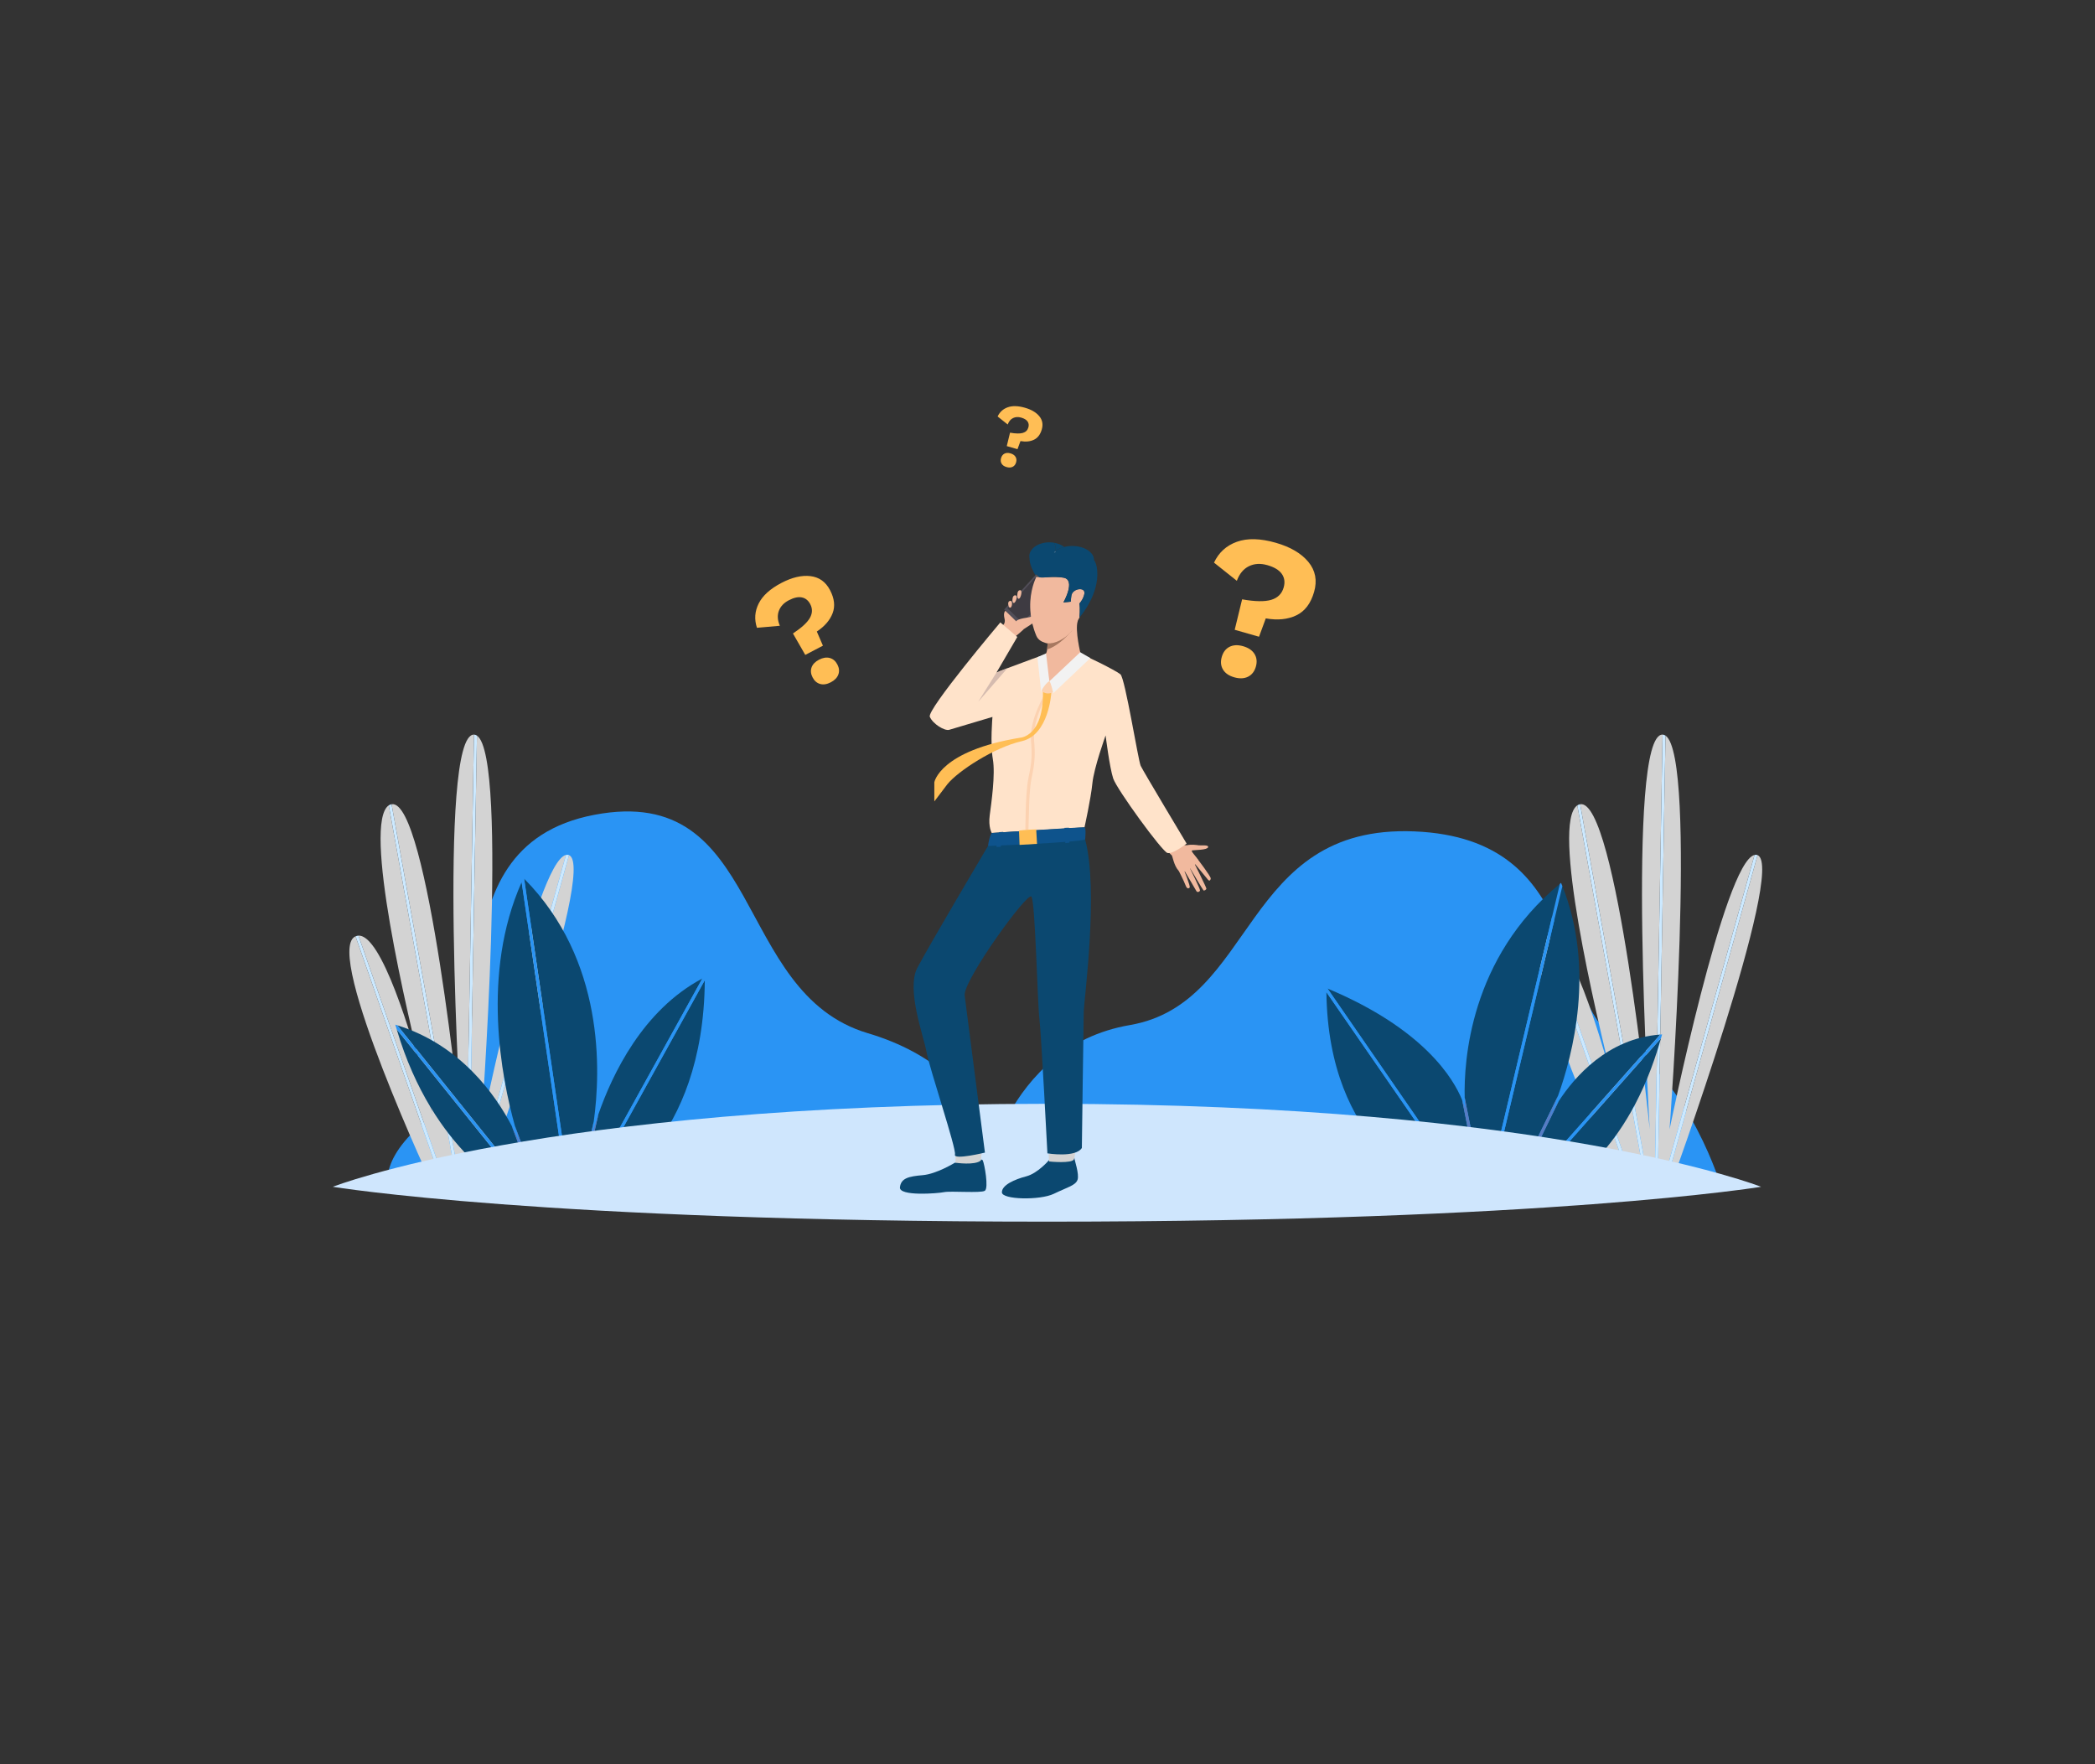 <svg xmlns="http://www.w3.org/2000/svg" xmlns:xlink="http://www.w3.org/1999/xlink" version="1.1" x="0px" y="0px" width="500px" height="421px" viewBox="0 0 500 421" enable-background="new 0 0 500 421" xml:space="preserve">
<rect x="0" y="0" width="500" height="421" fill="#333333" stroke="none"/>
<g id="BACKGROUND">
</g>
<g id="OBJECTS">
</g>
<g id="DESIGNED_BY_FREEPIK">
	<path fill="#2A94F4" d="M234.39,283.596c0,0,4.993-33.756,35.245-38.947c30.251-5.188,26.592-47.927,67.925-46.228   c41.333,1.702,32.816,41.465,49.264,50.394c16.447,8.932,24.083,34.781,24.083,34.781H234.39z"/>
	<path fill="#2A94F4" d="M239.556,283.596c0,0,0-27.371-32.439-37.011c-32.439-9.639-24.716-59.844-65.266-52.12   c-40.549,7.724-20.854,59.086-36.687,70.285s-12.358,18.846-12.358,18.846H239.556z"/>
	<g>
		<path fill="#D3D3D3" d="M398.461,283.745l-1.225,0.021l22.229-79.68C426.401,206.873,398.461,283.745,398.461,283.745z"/>
		<path fill="#D3D3D3" d="M390.408,283.886l-21.19-60.582c5.491-0.268,12.593,23.419,15.9,35.704    c1.113,4.434,1.849,7.186,1.849,7.186s-0.693-2.896-1.849-7.186c-4.45-17.748-14.951-62.548-8.671-66.799l16.54,91.633    L390.408,283.886z"/>
		<path fill="#D3D3D3" d="M395.61,283.795l1.889-108.233c7.653,5.18,0.962,93.976,0.962,93.976s13.016-63.796,20.283-65.501    l-22.248,79.742L395.61,283.795z"/>
		<path fill="#9DADEC" d="M385.118,259.008c1.156,4.289,1.849,7.186,1.849,7.186S386.23,263.441,385.118,259.008z"/>
		<path fill="#D3D3D3" d="M393.706,283.829l-16.586-91.891c8.676-1.509,16.609,77.599,16.609,77.599s-5.748-94.218,3.042-94.218    c0.008,0,0.015,0.003,0.022,0.003L394.9,283.808L393.706,283.829z"/>
		<path fill="#D3D3D3" d="M387.305,283.938c0,0-26.372-56.382-18.934-60.4c0.051-0.027,0.103-0.043,0.154-0.066l21.135,60.428    L387.305,283.938z"/>
		<path fill="#CCE9FF" d="M396.497,283.778l22.248-79.742c0.232-0.057,0.459-0.048,0.68,0.029c0.015,0.004,0.026,0.018,0.042,0.021    l-22.229,79.68L396.497,283.778z"/>
		<path fill="#CCE9FF" d="M394.9,283.808l1.893-108.485c0.248,0.005,0.482,0.089,0.706,0.239l-1.889,108.233L394.9,283.808z"/>
		<path fill="#CCE9FF" d="M392.987,283.842l-16.54-91.633c0.12-0.08,0.245-0.147,0.376-0.199c0.099-0.037,0.197-0.052,0.296-0.071    l16.586,91.891L392.987,283.842z"/>
		<path fill="#CCE9FF" d="M389.66,283.899l-21.135-60.428c0.228-0.102,0.459-0.157,0.693-0.168l21.19,60.582L389.66,283.899z"/>
	</g>
	<g>
		<path fill="#D3D3D3" d="M110.039,283.829l-16.586-91.891c8.676-1.507,16.609,77.599,16.609,77.599s-5.748-94.218,3.043-94.218    c0.007,0,0.015,0.003,0.021,0.003l-1.892,108.485L110.039,283.829z"/>
		<path fill="#D3D3D3" d="M106.74,283.886l-21.188-60.582c5.49-0.269,12.592,23.419,15.901,35.704    c1.112,4.434,1.847,7.186,1.847,7.186s-0.692-2.896-1.847-7.186c-4.451-17.748-14.952-62.55-8.671-66.799l16.54,91.633    L106.74,283.886z"/>
		<path fill="#9DADEC" d="M101.453,259.008c1.155,4.289,1.847,7.186,1.847,7.186S102.564,263.441,101.453,259.008z"/>
		<path fill="#D3D3D3" d="M103.638,283.938c0,0-26.371-56.382-18.933-60.4c0.051-0.027,0.103-0.043,0.153-0.067l21.137,60.429    L103.638,283.938z"/>
		<path fill="#D3D3D3" d="M114.795,283.745l-1.225,0.021l22.229-79.68C142.734,206.873,114.795,283.745,114.795,283.745z"/>
		<path fill="#D3D3D3" d="M111.944,283.795l1.889-108.233c7.653,5.18,0.962,93.976,0.962,93.976s13.016-63.796,20.283-65.501    l-22.248,79.742L111.944,283.795z"/>
		<path fill="#CCE9FF" d="M112.831,283.778l22.248-79.742c0.232-0.057,0.459-0.048,0.679,0.029c0.015,0.004,0.027,0.018,0.042,0.021    l-22.229,79.68L112.831,283.778z"/>
		<path fill="#CCE9FF" d="M111.234,283.808l1.892-108.485c0.249,0.005,0.483,0.089,0.707,0.239l-1.889,108.233L111.234,283.808z"/>
		<path fill="#CCE9FF" d="M109.321,283.842l-16.54-91.633c0.119-0.08,0.243-0.147,0.376-0.199c0.099-0.037,0.197-0.054,0.295-0.071    l16.586,91.891L109.321,283.842z"/>
		<path fill="#CCE9FF" d="M105.995,283.899l-21.137-60.429c0.228-0.101,0.459-0.156,0.693-0.167l21.188,60.582L105.995,283.899z"/>
	</g>
	<g>
		<path fill="#0B4870" d="M372.281,210.948l-17.141,72.209l-1.367-0.012l-4.204-21.188    C349.355,253.4,350.77,228.624,372.281,210.948z"/>
		<path fill="#0B4870" d="M372.568,283.308l-7.585-0.064l31.441-35.461C388.549,275.788,372.568,283.308,372.568,283.308z"/>
		<path fill="#0B4870" d="M396.25,246.911l-32.208,36.324l-2.001-0.02l9.957-20.389C375.731,257.089,383.655,247.825,396.25,246.911    z"/>
		<path fill="#0B4870" d="M371.843,261.528l-10.587,21.682l-5.388-0.047l17.015-71.676    C380.748,231.192,375.368,251.765,371.843,261.528z"/>
		<path fill="#0B4870" d="M341.191,283.036c0,0-24.197-9.356-24.625-46.238L348.56,283.1L341.191,283.036z"/>
		<path fill="#0B4870" d="M348.963,262.548l4.085,20.591l-3.621-0.03l-32.601-47.182    C339.863,245.564,346.921,257.487,348.963,262.548z"/>
		<path fill="#2A94F4" d="M396.685,246.873c-0.083,0.311-0.174,0.604-0.26,0.909l-31.441,35.461l-0.941-0.008l32.208-36.324    C396.396,246.901,396.538,246.882,396.685,246.873z"/>
		<path fill="#2A94F4" d="M372.568,210.709c0.109,0.259,0.21,0.52,0.313,0.778l-17.015,71.676l-0.727-0.006l17.141-72.209    C372.378,210.87,372.471,210.789,372.568,210.709z"/>
		<path fill="#2A94F4" d="M316.827,235.927l32.601,47.182l-0.868-0.009l-31.994-46.302c-0.004-0.328-0.01-0.654-0.01-0.989    C316.649,235.848,316.735,235.889,316.827,235.927z"/>
		<path fill="#577BC2" d="M369.694,266.839c-0.151,0.327-0.237,0.501-0.237,0.501S369.536,267.161,369.694,266.839z"/>
		<path fill="#577BC2" d="M369.694,266.839c-0.158,0.322-0.237,0.501-0.237,0.501S369.543,267.166,369.694,266.839    c0.356-0.727,1.118-2.189,2.304-4.012l-9.957,20.389l-0.786-0.006l10.587-21.682C370.894,264.158,370.079,266.006,369.694,266.839    z"/>
		<path fill="#577BC2" d="M349.749,265.007c0,0-0.132-1.109-0.18-3.05l4.204,21.188l-0.725-0.007l-4.085-20.591    C349.587,264.093,349.749,265.007,349.749,265.007z"/>
	</g>
	<g>
		<path fill="#0B4870" d="M141.704,267.653l-3.772,16.617h-1.87l-10.97-74.564C144.32,229.08,143.385,255.574,141.704,267.653z"/>
		<path fill="#0B4870" d="M167.623,233.531l-28.084,50.739h-0.881l4.162-18.331C146.115,256.425,153.396,241.072,167.623,233.531z"/>
		<path fill="#0B4870" d="M144.55,284.271h-4.201l27.862-50.336C167.926,272.911,144.55,284.271,144.55,284.271z"/>
		<path fill="#0B4870" d="M122.575,284.271c0,0-19.125-8.921-27.902-38.627l31.037,38.627H122.575z"/>
		<path fill="#0B4870" d="M122.136,268.72l5.808,15.551h-1.326l-31.792-39.567C109.939,249.425,118.253,261.272,122.136,268.72z"/>
		<path fill="#0B4870" d="M124.497,210.538l10.848,73.732h-6.642l-5.817-15.575C119.68,257.215,114.809,232.378,124.497,210.538z"/>
		<path fill="#2A94F4" d="M168.217,233.218c0,0.241-0.005,0.478-0.006,0.717l-27.862,50.336h-0.811l28.084-50.739    C167.82,233.427,168.018,233.32,168.217,233.218z"/>
		<path fill="#2A94F4" d="M124.941,209.551c0.052,0.052,0.1,0.105,0.151,0.155l10.97,74.564h-0.718l-10.848-73.732    C124.643,210.21,124.789,209.88,124.941,209.551z"/>
		<path fill="#2A94F4" d="M94.826,244.703l31.792,39.567h-0.909l-31.037-38.627c-0.109-0.368-0.223-0.726-0.329-1.099    C94.507,244.594,94.664,244.651,94.826,244.703z"/>
		<path fill="#577BC2" d="M140.894,272.376c-0.276,1.114-0.4,1.751-0.4,1.751S140.658,273.509,140.894,272.376    c0.359-1.444,0.978-3.697,1.926-6.437l-4.162,18.331h-0.726l3.772-16.617C141.424,269.658,141.125,271.264,140.894,272.376z"/>
		<path fill="#577BC2" d="M140.894,272.376c-0.235,1.133-0.4,1.751-0.4,1.751S140.617,273.49,140.894,272.376z"/>
		<path fill="#577BC2" d="M124.492,273.892c0.281,0.814,0.449,1.249,0.449,1.249S124.794,274.682,124.492,273.892    c-0.377-1.094-0.958-2.872-1.606-5.196l5.817,15.575h-0.758l-5.808-15.551C123.295,270.939,124.059,272.762,124.492,273.892z"/>
		<path fill="#577BC2" d="M124.492,273.892c0.303,0.79,0.449,1.249,0.449,1.249S124.772,274.706,124.492,273.892z"/>
	</g>
	<path fill="#CFE6FD" d="M249.868,263.437c119.951,0,170.44,19.805,170.44,19.805s-50.489,8.323-170.44,8.323   c-119.951,0-170.44-8.323-170.44-8.323S129.917,263.437,249.868,263.437z"/>
	<g>
		<path fill="#0B4870" d="M227.867,277.511c0,0-4.333,2.674-7.655,2.957s-5.185,0.709-5.428,2.896    c-0.243,2.187,8.952,1.479,10.531,1.154c1.58-0.324,8.749,0.283,9.722-0.324c0.972-0.607-0.081-6.399-0.486-7.25    C234.146,276.093,227.867,277.511,227.867,277.511z"/>
		<path fill="#D3D3D3" d="M228.064,275.499l-0.013,2.001c0,0,4.662,0.695,6.064-0.55l0.179-1.869L228.064,275.499z"/>
		<path fill="#0B4870" d="M250.347,276.892c0,0-2.653,3.135-5.415,3.854c-2.763,0.72-5.842,2.072-5.813,3.827    c0.029,1.756,9.094,1.928,12.374,0.346c3.281-1.583,5.18-1.993,5.669-3.327c0.489-1.336-0.77-4.831-0.747-5.252    C256.442,275.819,250.347,276.892,250.347,276.892z"/>
		<path fill="#D3D3D3" d="M250.291,275.378c0,0,0.04,1.79,0.095,1.818c0.054,0.029,5.581,0.558,5.942-0.552    c0.316-0.971,0.276-2.12,0.276-2.12L250.291,275.378z"/>
		<path fill="#0B4870" d="M235.801,201.9c0,0-13.913,23.484-16.854,29.06c-2.723,5.167,1.536,16.413,2.191,20.138    c0.684,3.892,7.165,23.095,6.776,24.454s7.154-0.471,7.154-0.471s-4.383-34.069-4.836-37.501s15.036-24.942,15.943-23.583    c0.906,1.359,1.43,25.261,1.883,29.015c0.453,3.756,1.923,32.251,1.923,32.251s6.732,1.102,8.221-1.294    c0,0,0.388-29.977,0.454-32.631c0.064-2.655,3.597-28.972,0.324-40.989C257.25,193.999,235.801,201.9,235.801,201.9z"/>
		<path fill="#514E58" d="M252.153,141.376l-6.102,5.747l-0.073,0.072l-2.316,2.18l-1.135-1.107l-2.57-2.488l-0.299-0.3l0.999-1.099    l0.754-0.826l0.218-0.245l0.954-1.053l0.218-0.236l0.908-1.008c0,0,0,0,0-0.009l3.405-3.732l0.199-0.219l0.572,0.519l0.263,0.227    L252.153,141.376z"/>
		<polygon fill="#3E3B42" points="243.898,148.539 251.245,141.618 247.061,137.875 240.436,145.167   "/>
		<path fill="#F1B99E" d="M238.845,149.504c0,0,1.278-0.307,0.901-1.839c-0.376-1.53,0.213-1.882,0.213-1.882l4.453,4.316    c0,0-2.163,2.086-2.819,2.169C240.937,152.351,238.186,150.339,238.845,149.504z"/>
		<path fill="#F1B99E" d="M244.413,150.1c0,0,2.709-1.734,2.965-1.994c0.256-0.259,1.467-1.417,1.964-2.103    c0.496-0.687-1.481-0.518-2.055,0.194c-0.573,0.713-1.088,0.914-1.486,1.072c-0.397,0.156-2.798,0.298-3.274,1.002    C242.051,148.976,244.413,150.1,244.413,150.1z"/>
		<path fill="#F1B99E" d="M240.797,144.854c0,0,0.324,0.424,0.583-0.067c0.259-0.492,0.238-1.624-0.42-1.352    C240.3,143.708,240.797,144.854,240.797,144.854z"/>
		<path fill="#F1B99E" d="M241.632,143.355c0,0,0.113,0.837,0.522,0.46c0.408-0.377,0.817-1.778,0.106-1.742    C241.548,142.108,241.632,143.355,241.632,143.355z"/>
		<path fill="#F1B99E" d="M242.796,142.134c0,0-0.002,1.01,0.472,0.721c0.356-0.22,0.868-2.037,0.157-2.002    C242.713,140.888,242.796,142.134,242.796,142.134z"/>
		<path fill="#F1B99E" d="M280.848,200.788c0,0,1.581,1.121,2.53,0.916c0.95-0.206,2.285-0.037,2.701,0.038    c0.557,0.099,2.462-0.202,2.249,0.468c-0.213,0.67-3.134,0.635-3.762,0.742s1.314,1.771,1.376,2.366    c0.062,0.594-3.499,3.771-4.671,2.468c-1.172-1.302-1.398-3.518-1.658-3.703c-0.26-0.186-0.898-0.912-0.898-0.912L280.848,200.788    z"/>
		<path fill="#F1B99E" d="M285.754,204.944c0,0,3.271,4.241,3.209,4.723c-0.061,0.48-0.342,0.66-0.667,0.279    c-0.326-0.384-3.3-4-3.3-4s2.877,5.729,2.92,6.122c0.025,0.23-0.501,0.604-0.698,0.417c-0.196-0.187-3.422-5.672-3.422-5.672    s2.676,5.353,2.604,5.704c-0.063,0.307-0.625,0.549-0.855,0.167c-0.23-0.38-3.036-5.186-3.036-5.186s1.667,4.04,1.42,4.325    c-0.151,0.174-0.592,0.515-0.985-0.543c-0.393-1.06-1.617-3.436-1.617-3.436L285.754,204.944z"/>
		<path fill="#FFE3CA" d="M283.204,201.328c0,0-3.28,2.592-4.575,2.245c-1.295-0.346-12.086-15.191-12.949-17.783    c-0.862-2.59-1.813-10.273-1.813-10.273s-2.786,7.717-3.154,11.43c-0.368,3.711-1.884,10.511-1.884,10.511l-22.126,1.341    c0,0-0.865-1.354-0.489-4.229c0.374-2.879,1.385-9.741,0.737-13.432c-0.647-3.689-0.087-10.036-0.087-10.036    s-9.254,2.776-10.333,3.078c-1.08,0.303-3.884-1.381-4.619-3.108c-0.733-1.726,16.833-22.531,16.833-22.531l4.049,3.472    l-4.989,8.534c0.168-0.113,1.219-0.532,2.628-1.071c3.442-1.313,9.019-3.338,9.019-3.338s7.856-0.13,8.46-0.042    c0.604,0.086,8.374,3.885,9.495,4.834c1.124,0.948,4.23,20.546,4.834,21.841C272.844,184.063,283.204,201.328,283.204,201.328z"/>
		<path fill="#0E538C" d="M236.702,198.797c0,0-0.552,0.564-0.901,3.104c0,0,20.913-0.773,23.179-1.552c0,0,0.309-2.807-0.153-2.892    C258.321,197.363,236.702,198.797,236.702,198.797z"/>
		<path fill="#F1B99E" d="M257.91,156.094c-0.216,0.949-7.468,6.517-7.468,6.517s-1.647-6.208-0.993-6.475    c0.257-0.104,0.396-0.59,0.471-1.139c0.07-0.524,0.083-1.107,0.081-1.479c0-0.23-0.006-0.38-0.006-0.38s0.974-0.877,2.208-1.917    c2.157-1.82,5.107-4.134,5.031-3.127c-0.003,0.054-0.016,0.117-0.038,0.189C256.534,150.513,257.91,156.094,257.91,156.094z"/>
		<polygon fill="#F2F2F2" points="249.653,155.943 247.597,156.87 248.5,165.157 250.442,162.61   "/>
		<polygon fill="#F2F2F2" points="257.81,155.665 250.442,162.61 251.394,165.431 260.222,157.054   "/>
		<path fill="#0E538C" d="M254.053,197.58c0,0,0.227,2.888,0.207,3.634l0.974-0.115c0,0-0.024-3.038-0.14-3.557L254.053,197.58z"/>
		<path fill="#0E538C" d="M238.457,198.602c0,0-0.569,2.562-0.656,3.541l1.025-0.051c0,0,0.465-3.221,0.607-3.55L238.457,198.602z"/>
		<g>
			<path fill="#FCD2B1" d="M244.722,198.114c-0.004-0.025-0.013-0.912,0.083-4.63c0.039-1.511,0.167-5.626,0.697-8.099     c0.784-3.654,0.839-5.354,0.556-8.504c-0.476-5.289,3.625-11.789,3.645-11.859l0.53,0.137c-0.018,0.069-3.894,6.454-3.427,11.646     c0.29,3.234,0.186,5.253-0.606,8.946c-0.502,2.342-0.577,6.239-0.614,7.7c-0.093,3.604-0.138,4.557-0.133,4.582L244.722,198.114z     "/>
		</g>
		<path fill="#FFBE55" d="M250.91,165.354c0,0-0.553,10.077-7.072,11.544c-6.518,1.468-15.193,7.122-17.74,10.273l-3.108,4.101    v-4.576c0,0,1.295-7.521,20.59-10.646c0,0,5.535-0.365,5.333-10.94C248.913,165.11,250.947,164.914,250.91,165.354z"/>
		<path fill="#A77860" d="M255.88,150.43C255.88,150.43,255.88,150.43,255.88,150.43c-0.015,0.018-0.313,0.397-0.815,0.935    c-1.063,1.139-3.039,2.992-5.145,3.633c0.07-0.524,0.083-1.107,0.081-1.479c-0.208-0.021-0.415-0.061-0.619-0.125    c0.638-0.933,1.528-1.896,1.528-1.896l1.293-0.276L255.88,150.43z"/>
		<path fill="#F1B99E" d="M258.791,141.757c-0.172,0.854-0.645,1.671-1.171,2.271c0.208,1.307,0.009,3.35,0.009,3.35    c-0.137,0.246-0.263,0.491-0.391,0.718c-0.645,1.144-1.18,2.007-1.362,2.334c0,0.009-0.009,0.018-0.019,0.027    c-0.109,0.217-0.399,0.545-0.79,0.908c-1.125,1.034-3.178,2.36-5.067,2.151c-0.208-0.019-0.417-0.055-0.617-0.127    c-0.754-0.228-1.625-0.653-2.053-1.662c-0.417-1.008-0.726-1.97-0.953-2.905v-0.01c-0.136-0.562-0.236-1.116-0.318-1.652    c0-0.018-0.009-0.026-0.009-0.036c-0.027-0.19-0.046-0.372-0.064-0.554c-0.499-4.358,0.745-7.563,1.208-8.572    c0.1-0.218,0.164-0.336,0.164-0.336s0.19-0.036,0.526-0.09l0.263,0.227c1.471,0.137,2.942-0.336,5.603,0.055    c3.142,0.453,0.054,5.92,0.054,5.92l1.762-0.173c0-0.48,0.072-1.025,0.163-1.525C256.031,140.404,259.145,139.995,258.791,141.757    z"/>
		<path fill="#515154" d="M247.886,137.571l0.263,0.227c-0.254-0.019-0.518-0.063-0.79-0.137c0,0-0.101-0.145-0.245-0.39    l0.199-0.219L247.886,137.571z"/>
		<path fill="#515154" d="M258.791,141.757c-0.172,0.854-0.645,1.671-1.171,2.271c-0.073-0.473-0.209-0.845-0.417-0.999    c-0.809-0.572-1.634,0.571-1.634,0.571c0-0.48,0.072-1.025,0.163-1.525C256.031,140.404,259.145,139.995,258.791,141.757z"/>
		<path fill="#F1B99E" d="M258.791,141.757c-0.172,0.854-0.645,1.671-1.171,2.271c-0.545,0.626-1.144,1.007-1.498,0.953    c-0.418-0.072-0.554-0.653-0.554-1.381c0-0.48,0.072-1.025,0.163-1.525C256.031,140.404,259.145,139.995,258.791,141.757z"/>
		<path fill="#FCD2B1" d="M248.644,164.969c0,0,1.239,1.069,2.658,0.188c0,0-0.535-2.46-0.859-2.547    C250.118,162.525,248.485,164.521,248.644,164.969z"/>
		<path fill="#FFBE55" d="M247.307,197.941c0,0-3.078,0.121-4.106,0.292l0.131,3.412l4.168-0.248L247.307,197.941z"/>
		<path fill="#D5BBAF" d="M240.431,159.474l-6.951,7.994l4.323-6.923C237.971,160.432,239.022,160.013,240.431,159.474z"/>
	</g>
	<path fill="#CCE9FF" d="M251.936,131.496c-0.018,0.128-0.036,0.245-0.064,0.363c-0.126,0-0.245,0.009-0.354,0.009   C251.645,131.741,251.781,131.615,251.936,131.496z"/>
	<path fill="#CCE9FF" d="M251.936,131.496c-0.018,0.128-0.036,0.245-0.064,0.363c-0.126,0-0.245,0.009-0.354,0.009   C251.645,131.741,251.781,131.615,251.936,131.496z"/>
	<path fill="#0B4870" d="M257.647,147.35c-0.009,0.019-0.018,0.027-0.018,0.027s0.199-2.043-0.009-3.35   c0.527-0.6,0.999-1.417,1.171-2.271c0.354-1.762-2.76-1.353-3.06,0.317c-0.091,0.5-0.163,1.045-0.163,1.525l-1.762,0.173   c0,0,3.088-5.467-0.054-5.92c-2.661-0.391-4.131,0.082-5.603-0.055l-0.263-0.227l-0.572-0.519l-0.199,0.219   c-0.436-0.727-1.326-2.36-1.398-3.796c0-0.045-0.009-0.1,0-0.145c-0.019-0.255-0.019-0.482-0.019-0.69   c-0.018-0.027-0.027-0.055-0.036-0.082c0.164-1.743,2.243-3.123,4.785-3.123c0.391,0,0.781,0.036,1.144,0.1   c0.236,0.463,0.373,0.98,0.373,1.534c0,0.146-0.009,0.291-0.027,0.427c-0.155,0.119-0.291,0.245-0.417,0.372   c0.108,0,0.227-0.009,0.354-0.009c0.028-0.118,0.046-0.235,0.064-0.363c0.544-0.418,1.244-0.744,2.052-0.953   c0.59-0.154,1.244-0.236,1.925-0.236c2.86,0,5.185,1.489,5.185,3.323v0.01c0.363,0.508,0.663,1.289,0.763,2.487   C262.341,141.856,257.974,146.987,257.647,147.35z"/>
	<path fill="#0B4870" d="M245.697,132.641c0,0.208,0,0.436,0.019,0.69c-0.055-0.174-0.073-0.354-0.073-0.536   c0-0.081,0-0.154,0.018-0.236C245.67,132.586,245.679,132.613,245.697,132.641z"/>
	<path fill="#0B4870" d="M251.518,131.868c0.126-0.127,0.263-0.253,0.417-0.372c-0.018,0.128-0.036,0.245-0.064,0.363   C251.745,131.859,251.626,131.868,251.518,131.868z"/>
	<path fill="#0B4870" d="M253.987,130.543c-0.808,0.209-1.507,0.535-2.052,0.953c0.018-0.136,0.027-0.281,0.027-0.427   c0-0.554-0.136-1.071-0.373-1.534C252.535,129.698,253.361,130.053,253.987,130.543z"/>
	<g>
		<path fill="#FFBE55" d="M193.426,137.5c2.08,0.248,3.638,1.362,4.674,3.344c1.048,2.005,1.252,3.842,0.613,5.51    c-0.639,1.669-1.895,3.125-3.768,4.369l1.457,3.375l-4.216,2.204l-2.937-5.111c2.068-1.374,3.415-2.614,4.041-3.718    c0.625-1.105,0.655-2.198,0.089-3.281c-0.47-0.898-1.14-1.436-2.009-1.612c-0.869-0.176-1.904,0.05-3.102,0.676    c-1.198,0.626-1.994,1.476-2.388,2.546c-0.394,1.071-0.312,2.253,0.247,3.545l-5.469,0.483c-0.664-2-0.524-3.936,0.419-5.808    c0.942-1.872,2.751-3.507,5.424-4.904C189.037,137.792,191.345,137.254,193.426,137.5z M198.025,157.033    c0.782,0.207,1.391,0.725,1.824,1.555s0.513,1.625,0.235,2.386s-0.877,1.382-1.798,1.863c-0.922,0.482-1.768,0.616-2.539,0.404    c-0.771-0.213-1.374-0.733-1.808-1.563s-0.518-1.622-0.253-2.377c0.266-0.755,0.859-1.373,1.781-1.855    C196.39,156.964,197.242,156.826,198.025,157.033z"/>
	</g>
	<g>
		<path fill="#FFBE55" d="M312.254,134.099c1.696,2.046,2.155,4.434,1.375,7.161c-0.788,2.76-2.206,4.628-4.251,5.604    c-2.046,0.977-4.474,1.217-7.283,0.722l-1.612,4.379l-5.805-1.659l1.768-7.266c3.104,0.545,5.426,0.581,6.967,0.112    c1.54-0.469,2.524-1.449,2.95-2.94c0.354-1.236,0.207-2.316-0.438-3.238c-0.646-0.923-1.794-1.619-3.442-2.091    c-1.65-0.472-3.124-0.386-4.422,0.256c-1.298,0.641-2.256,1.8-2.872,3.476l-5.451-4.337c1.138-2.42,2.958-4.077,5.462-4.976    c2.503-0.896,5.595-0.819,9.275,0.232C307.964,130.531,310.557,132.054,312.254,134.099z M299.41,156.083    c0.538,0.875,0.645,1.884,0.318,3.025s-0.949,1.941-1.869,2.399c-0.92,0.457-2.015,0.505-3.284,0.143    c-1.269-0.363-2.164-0.979-2.688-1.85c-0.523-0.869-0.622-1.876-0.296-3.018s0.941-1.943,1.846-2.407    c0.904-0.461,1.99-0.512,3.259-0.148C297.966,154.59,298.87,155.209,299.41,156.083z"/>
	</g>
	<g>
		<path fill="#FFBE55" d="M248.033,99.32c0.749,0.902,0.952,1.955,0.608,3.158c-0.348,1.218-0.974,2.042-1.876,2.473    c-0.903,0.432-1.975,0.537-3.214,0.319l-0.711,1.931l-2.561-0.732l0.78-3.205c1.369,0.241,2.394,0.257,3.074,0.05    c0.679-0.206,1.113-0.639,1.301-1.297c0.156-0.546,0.091-1.021-0.194-1.429c-0.285-0.406-0.791-0.714-1.518-0.922    c-0.729-0.208-1.378-0.17-1.951,0.112c-0.573,0.282-0.996,0.794-1.267,1.534l-2.406-1.914c0.502-1.067,1.306-1.799,2.409-2.194    c1.104-0.396,2.469-0.362,4.093,0.103C246.141,97.746,247.284,98.417,248.033,99.32z M242.366,109.019    c0.239,0.386,0.285,0.831,0.141,1.335c-0.144,0.504-0.418,0.856-0.824,1.058c-0.406,0.202-0.889,0.224-1.448,0.063    s-0.955-0.432-1.186-0.816c-0.231-0.383-0.274-0.827-0.131-1.331c0.144-0.503,0.416-0.857,0.814-1.062    c0.399-0.203,0.878-0.226,1.438-0.065S242.128,108.633,242.366,109.019z"/>
	</g>
</g>
</svg>